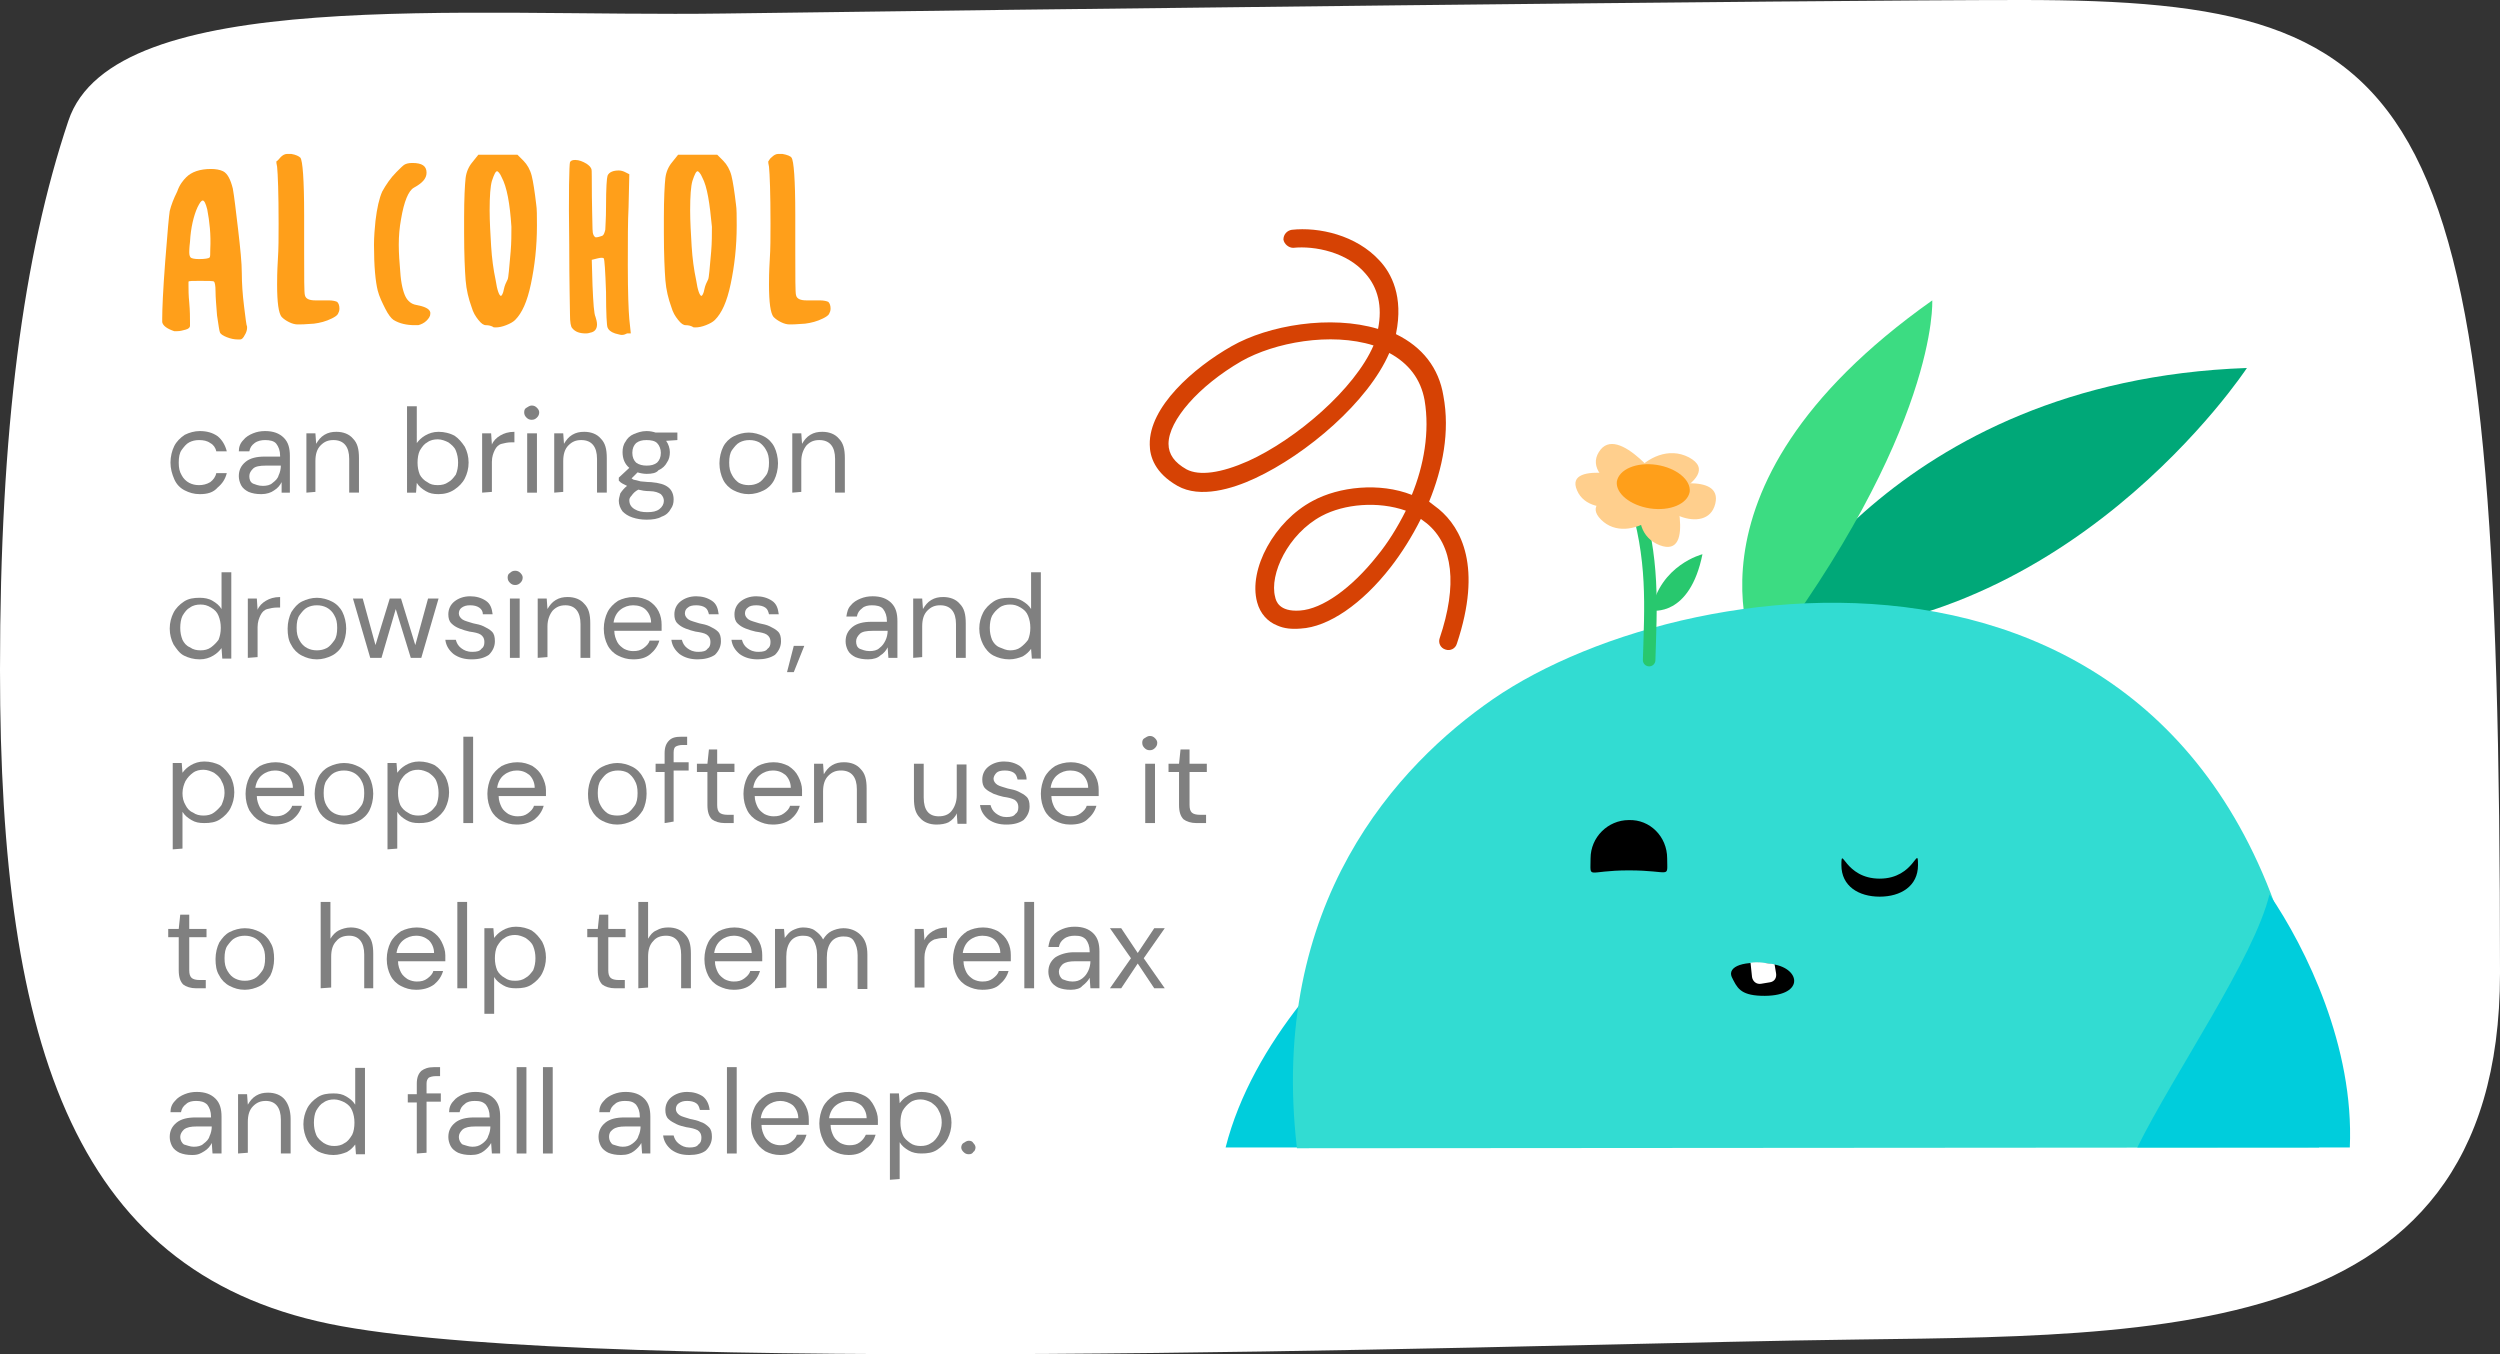 <?xml version="1.0" encoding="utf-8"?>
<!-- Generator: Adobe Illustrator 25.1.0, SVG Export Plug-In . SVG Version: 6.00 Build 0)  -->
<svg version="1.1" id="Layer_1" xmlns="http://www.w3.org/2000/svg" xmlns:xlink="http://www.w3.org/1999/xlink" x="0px" y="0px"
	 viewBox="0 0 332.9 180.3" style="enable-background:new 0 0 332.9 180.3;" xml:space="preserve">
<rect x="0" y="0" width="332.9" height="180.3" fill="#333333" stroke="none"/>
<style type="text/css">
	.st0{fill:#FFFFFF;}
	.st1{fill:#808080;}
	.st2{fill:#FF9F1A;}
	.st3{fill:#D64204;}
	.st4{fill:#00CDDC;}
	.st5{fill:#00A878;}
	.st6{fill:#3CDC82;}
	.st7{fill:#32DCD2;}
	.st8{fill:#28C86E;}
	.st9{fill:none;stroke:#28C86E;stroke-width:1.67;stroke-linecap:round;stroke-miterlimit:10;}
	.st10{fill:#FFCF8D;}
</style>
<g>
	<g>
		<path class="st0" d="M332.9,129.6C332.9,11.9,324,0,269.2,0C242.4,0,131.6,1.3,96.5,1.8C62,2.3,15.1-2,9.1,16.1
			C3.1,34,0,57.1,0,89.2c0,50.5,10.1,81,45.5,87.4c36,6.5,150.1,2.7,193.6,1.9C283.9,177.6,332.9,181.1,332.9,129.6z"/>
		<path class="st1" d="M26.6,65.8c-0.8,0-1.4-0.2-2-0.5s-1.1-0.8-1.4-1.5s-0.5-1.4-0.5-2.2s0.2-1.6,0.5-2.2s0.8-1.1,1.4-1.5
			c0.6-0.3,1.3-0.5,2-0.5c0.9,0,1.7,0.2,2.4,0.7c0.6,0.5,1,1.2,1.2,2h-1.4c-0.1-0.5-0.4-0.9-0.8-1.1c-0.4-0.3-0.9-0.4-1.5-0.4
			c-0.5,0-0.9,0.1-1.3,0.3s-0.7,0.6-1,1s-0.4,1-0.4,1.7s0.1,1.2,0.4,1.7c0.2,0.4,0.6,0.8,1,1s0.8,0.3,1.3,0.3s1-0.1,1.5-0.4
			c0.4-0.3,0.7-0.7,0.8-1.2h1.4c-0.2,0.8-0.6,1.4-1.2,1.9C28.4,65.6,27.6,65.8,26.6,65.8z"/>
		<path class="st1" d="M34.8,65.8c-0.7,0-1.2-0.1-1.7-0.3c-0.4-0.2-0.8-0.5-1-0.9s-0.3-0.8-0.3-1.2c0-0.8,0.3-1.4,0.9-1.9
			s1.5-0.7,2.5-0.7h2.1v-0.1c0-0.7-0.2-1.2-0.5-1.6s-0.9-0.5-1.5-0.5c-0.5,0-1,0.1-1.4,0.4c-0.4,0.3-0.6,0.6-0.7,1.1h-1.4
			c0-0.6,0.2-1.1,0.6-1.5c0.3-0.4,0.8-0.7,1.3-0.9s1-0.3,1.6-0.3c1.1,0,1.9,0.3,2.5,0.9c0.6,0.6,0.8,1.4,0.8,2.4v4.9h-1.1v-1.4
			c-0.2,0.4-0.5,0.8-1,1.1C36.1,65.6,35.5,65.8,34.8,65.8z M35,64.7c0.5,0,1-0.1,1.3-0.4c0.4-0.3,0.7-0.6,0.8-1
			c0.2-0.4,0.3-0.9,0.3-1.3l0,0h-2c-0.8,0-1.4,0.1-1.7,0.4c-0.3,0.3-0.5,0.6-0.5,1s0.1,0.8,0.5,1C34,64.5,34.4,64.7,35,64.7z"/>
		<path class="st1" d="M40.8,65.6v-7.9H42l0.1,1.4c0.3-0.5,0.6-0.9,1.1-1.2s1-0.4,1.6-0.4c0.9,0,1.7,0.3,2.2,0.9
			c0.6,0.6,0.8,1.4,0.8,2.6v4.6h-1.3v-4.5c0-1.6-0.7-2.5-2.1-2.5c-0.7,0-1.2,0.2-1.7,0.7S42,60.5,42,61.4v4.1L40.8,65.6L40.8,65.6z"
			/>
		<path class="st1" d="M58.4,65.8c-0.7,0-1.2-0.1-1.7-0.4s-0.9-0.6-1.2-1.1l-0.1,1.3h-1.2V54.1h1.3V59c0.3-0.4,0.6-0.7,1.1-1
			s1.1-0.5,1.8-0.5c0.8,0,1.5,0.2,2.1,0.5c0.6,0.4,1,0.9,1.4,1.5c0.3,0.6,0.5,1.3,0.5,2.1s-0.2,1.5-0.5,2.1s-0.8,1.1-1.4,1.5
			S59.2,65.8,58.4,65.8z M58.3,64.6c0.5,0,1-0.1,1.4-0.4c0.4-0.2,0.7-0.6,1-1c0.2-0.5,0.3-1,0.3-1.6s-0.1-1.1-0.3-1.6
			s-0.6-0.8-1-1.1c-0.4-0.2-0.9-0.4-1.4-0.4s-1,0.1-1.4,0.4c-0.4,0.2-0.7,0.6-1,1.1c-0.2,0.4-0.3,1-0.3,1.6s0.1,1.1,0.3,1.6
			c0.2,0.4,0.6,0.8,1,1C57.3,64.5,57.7,64.6,58.3,64.6z"/>
		<path class="st1" d="M64.2,65.6v-7.9h1.2l0.1,1.5c0.2-0.5,0.6-0.9,1.1-1.2s1.1-0.5,1.9-0.5v1.4h-0.4c-0.5,0-0.9,0.1-1.3,0.2
			s-0.7,0.4-0.9,0.8c-0.2,0.4-0.4,0.9-0.4,1.6v4L64.2,65.6L64.2,65.6z"/>
		<path class="st1" d="M70.8,55.9c-0.3,0-0.5-0.1-0.7-0.3s-0.3-0.4-0.3-0.7s0.1-0.5,0.3-0.6s0.4-0.3,0.7-0.3c0.3,0,0.5,0.1,0.7,0.3
			s0.3,0.4,0.3,0.6c0,0.3-0.1,0.5-0.3,0.7S71.1,55.9,70.8,55.9z M70.2,65.6v-7.9h1.3v7.9H70.2z"/>
		<path class="st1" d="M73.8,65.6v-7.9H75l0.1,1.4c0.3-0.5,0.6-0.9,1.1-1.2s1-0.4,1.6-0.4c0.9,0,1.7,0.3,2.2,0.9
			c0.6,0.6,0.8,1.4,0.8,2.6v4.6h-1.3v-4.5c0-1.6-0.7-2.5-2.1-2.5c-0.7,0-1.2,0.2-1.7,0.7S75,60.5,75,61.4v4.1L73.8,65.6L73.8,65.6z"
			/>
		<path class="st1" d="M86.1,63.1c-0.4,0-0.9-0.1-1.2-0.2l-0.8,0.8c0.1,0.1,0.3,0.2,0.4,0.2s0.4,0.1,0.8,0.2c0.3,0,0.8,0.1,1.4,0.1
			c1.1,0.1,1.8,0.3,2.3,0.7c0.5,0.4,0.7,1,0.7,1.6c0,0.5-0.1,0.9-0.4,1.3c-0.2,0.4-0.6,0.8-1.2,1c-0.5,0.3-1.2,0.4-2,0.4
			c-0.7,0-1.3-0.1-1.9-0.3c-0.6-0.2-1-0.5-1.3-0.8c-0.3-0.4-0.5-0.9-0.5-1.4c0-0.3,0.1-0.6,0.2-1c0.2-0.3,0.5-0.7,0.9-1
			c-0.2-0.1-0.4-0.2-0.6-0.3c-0.2-0.1-0.3-0.2-0.5-0.4v-0.4l1.4-1.3c-0.6-0.5-0.9-1.2-0.9-2.1c0-0.5,0.1-1,0.4-1.4
			c0.2-0.4,0.6-0.8,1.1-1s1-0.4,1.7-0.4c0.5,0,0.9,0.1,1.2,0.2h2.9v1l-1.5,0.1c0.3,0.4,0.5,1,0.5,1.5s-0.1,1-0.4,1.4
			c-0.2,0.4-0.6,0.8-1.1,1C87.4,63,86.8,63.1,86.1,63.1z M83.8,66.6c0,0.5,0.2,0.9,0.7,1.2c0.5,0.3,1,0.4,1.7,0.4s1.2-0.1,1.6-0.4
			s0.6-0.7,0.6-1.1c0-0.3-0.1-0.6-0.4-0.9c-0.3-0.2-0.8-0.4-1.5-0.4c-0.6,0-1.1-0.1-1.5-0.2c-0.4,0.2-0.7,0.5-0.9,0.8
			C83.9,66.2,83.8,66.4,83.8,66.6z M86.1,62c0.6,0,1-0.1,1.4-0.4c0.3-0.3,0.5-0.7,0.5-1.3c0-0.5-0.2-1-0.5-1.3s-0.8-0.4-1.4-0.4
			s-1,0.1-1.4,0.4c-0.3,0.3-0.5,0.7-0.5,1.3s0.2,1,0.5,1.3C85.1,61.9,85.6,62,86.1,62z"/>
		<path class="st1" d="M99.7,65.8c-0.8,0-1.4-0.2-2-0.5s-1.1-0.8-1.4-1.4s-0.5-1.4-0.5-2.2s0.2-1.6,0.5-2.2c0.3-0.6,0.8-1.1,1.4-1.4
			s1.3-0.5,2-0.5s1.4,0.2,2,0.5s1.1,0.8,1.4,1.4c0.3,0.6,0.5,1.4,0.5,2.2s-0.2,1.6-0.5,2.2c-0.3,0.6-0.8,1.1-1.4,1.4
			C101.1,65.6,100.4,65.8,99.7,65.8z M99.7,64.6c0.5,0,0.9-0.1,1.3-0.3c0.4-0.2,0.7-0.6,1-1s0.4-1,0.4-1.7s-0.1-1.2-0.4-1.7
			c-0.2-0.4-0.6-0.8-0.9-1c-0.4-0.2-0.8-0.3-1.3-0.3s-0.9,0.1-1.3,0.3s-0.7,0.6-1,1s-0.4,1-0.4,1.7s0.1,1.2,0.4,1.7
			c0.2,0.4,0.6,0.8,0.9,1C98.8,64.5,99.2,64.6,99.7,64.6z"/>
		<path class="st1" d="M105.5,65.6v-7.9h1.2l0.1,1.4c0.3-0.5,0.6-0.9,1.1-1.2s1-0.4,1.6-0.4c0.9,0,1.7,0.3,2.2,0.9
			c0.6,0.6,0.8,1.4,0.8,2.6v4.6h-1.3v-4.5c0-1.6-0.7-2.5-2.1-2.5c-0.7,0-1.2,0.2-1.7,0.7c-0.4,0.5-0.7,1.2-0.7,2.1v4.1L105.5,65.6
			L105.5,65.6z"/>
		<path class="st1" d="M26.6,87.8c-0.8,0-1.5-0.2-2.1-0.5s-1-0.9-1.4-1.5c-0.3-0.6-0.5-1.3-0.5-2.1s0.2-1.5,0.5-2.1s0.8-1.1,1.4-1.5
			s1.3-0.5,2.1-0.5c0.6,0,1.2,0.1,1.7,0.4s0.9,0.6,1.2,1.1v-4.9h1.3v11.5h-1.2l-0.1-1.4c-0.3,0.4-0.6,0.7-1.1,1
			C27.9,87.6,27.3,87.8,26.6,87.8z M26.7,86.6c0.5,0,1-0.1,1.4-0.4s0.7-0.6,1-1c0.2-0.5,0.3-1,0.3-1.6s-0.1-1.1-0.3-1.6
			c-0.2-0.5-0.5-0.8-1-1.1s-0.9-0.4-1.4-0.4s-1,0.1-1.4,0.4c-0.4,0.2-0.7,0.6-1,1.1c-0.2,0.4-0.3,1-0.3,1.6s0.1,1.1,0.3,1.6
			c0.2,0.4,0.5,0.8,1,1C25.7,86.5,26.2,86.6,26.7,86.6z"/>
		<path class="st1" d="M33,87.6v-7.9h1.2l0.1,1.5c0.2-0.5,0.6-0.9,1.1-1.2s1.1-0.5,1.9-0.5v1.4h-0.4c-0.5,0-0.9,0.1-1.3,0.2
			s-0.7,0.4-0.9,0.8s-0.4,0.9-0.4,1.6v4L33,87.6L33,87.6z"/>
		<path class="st1" d="M42.2,87.8c-0.8,0-1.4-0.2-2-0.5s-1.1-0.8-1.4-1.4c-0.4-0.6-0.5-1.4-0.5-2.2c0-0.8,0.2-1.6,0.5-2.2
			c0.4-0.6,0.8-1.1,1.4-1.4s1.3-0.5,2-0.5s1.4,0.2,2,0.5s1.1,0.8,1.4,1.4c0.3,0.6,0.5,1.4,0.5,2.2c0,0.8-0.2,1.6-0.5,2.2
			s-0.8,1.1-1.4,1.4C43.6,87.6,42.9,87.8,42.2,87.8z M42.2,86.6c0.5,0,0.9-0.1,1.3-0.3c0.4-0.2,0.7-0.6,1-1s0.4-1,0.4-1.7
			s-0.1-1.2-0.4-1.7c-0.2-0.4-0.6-0.8-1-1s-0.8-0.3-1.3-0.3s-0.9,0.1-1.3,0.3c-0.4,0.2-0.7,0.6-1,1s-0.4,1-0.4,1.7s0.1,1.2,0.4,1.7
			c0.2,0.4,0.6,0.8,1,1C41.3,86.5,41.7,86.6,42.2,86.6z"/>
		<path class="st1" d="M49.3,87.6L47,79.7h1.3l1.7,6.2l1.9-6.2h1.5l1.9,6.2l1.7-6.2h1.4l-2.3,7.9h-1.4l-2-6.5l-1.9,6.5H49.3z"/>
		<path class="st1" d="M62.8,87.8c-0.9,0-1.7-0.2-2.4-0.7c-0.6-0.5-1-1.1-1.1-1.9h1.4c0.1,0.4,0.3,0.8,0.7,1.1
			c0.4,0.3,0.8,0.5,1.5,0.5c0.6,0,1-0.1,1.2-0.4c0.3-0.2,0.4-0.5,0.4-0.9c0-0.5-0.2-0.8-0.5-1s-0.8-0.3-1.5-0.4
			c-0.4-0.1-0.8-0.2-1.3-0.4s-0.8-0.4-1.1-0.7c-0.3-0.3-0.4-0.7-0.4-1.2c0-0.7,0.3-1.3,0.8-1.7s1.2-0.7,2.1-0.7
			c0.8,0,1.5,0.2,2.1,0.6s0.8,1,0.9,1.8h-1.3c0-0.4-0.2-0.7-0.5-0.9c-0.3-0.2-0.7-0.3-1.2-0.3s-0.8,0.1-1.1,0.3s-0.4,0.5-0.4,0.8
			s0.2,0.6,0.5,0.8c0.3,0.2,0.8,0.3,1.4,0.5c0.5,0.1,1,0.2,1.4,0.4c0.4,0.2,0.8,0.4,1.1,0.7c0.3,0.3,0.4,0.7,0.4,1.3
			c0,0.7-0.3,1.3-0.8,1.8C64.5,87.6,63.8,87.8,62.8,87.8z"/>
		<path class="st1" d="M68.6,77.9c-0.3,0-0.5-0.1-0.7-0.3c-0.2-0.2-0.3-0.4-0.3-0.7s0.1-0.5,0.3-0.6c0.2-0.2,0.4-0.3,0.7-0.3
			c0.3,0,0.5,0.1,0.7,0.3c0.2,0.2,0.3,0.4,0.3,0.6c0,0.3-0.1,0.5-0.3,0.7C69.1,77.8,68.9,77.9,68.6,77.9z M67.9,87.6v-7.9h1.3v7.9
			H67.9z"/>
		<path class="st1" d="M71.6,87.6v-7.9h1.2l0.1,1.4c0.3-0.5,0.6-0.9,1.1-1.2c0.5-0.3,1-0.4,1.6-0.4c0.9,0,1.7,0.3,2.2,0.9
			c0.6,0.6,0.8,1.4,0.8,2.6v4.6h-1.3v-4.5c0-1.6-0.7-2.5-2-2.5c-0.7,0-1.2,0.2-1.7,0.7c-0.4,0.5-0.7,1.2-0.7,2.1v4.1L71.6,87.6
			L71.6,87.6z"/>
		<path class="st1" d="M84.3,87.8c-0.8,0-1.4-0.2-2-0.5s-1.1-0.8-1.4-1.4s-0.5-1.3-0.5-2.2c0-0.8,0.2-1.6,0.5-2.2s0.8-1.1,1.4-1.5
			c0.6-0.3,1.3-0.5,2.1-0.5c0.8,0,1.4,0.2,2,0.5c0.6,0.4,1,0.8,1.3,1.4s0.4,1.2,0.4,1.8c0,0.1,0,0.2,0,0.4c0,0.1,0,0.2,0,0.4h-6.3
			c0,0.6,0.2,1.1,0.4,1.5c0.2,0.4,0.6,0.7,0.9,0.9c0.4,0.2,0.8,0.3,1.2,0.3c0.6,0,1-0.1,1.4-0.4s0.7-0.6,0.8-1h1.3
			c-0.2,0.7-0.6,1.3-1.2,1.8C86,87.6,85.3,87.8,84.3,87.8z M84.3,80.6c-0.6,0-1.2,0.2-1.7,0.6s-0.8,1-0.9,1.7h5
			c0-0.7-0.3-1.3-0.7-1.7C85.6,80.8,85,80.6,84.3,80.6z"/>
		<path class="st1" d="M92.9,87.8c-0.9,0-1.7-0.2-2.4-0.7c-0.6-0.5-1-1.1-1.1-1.9h1.4c0.1,0.4,0.3,0.8,0.7,1.1
			c0.4,0.3,0.8,0.5,1.5,0.5c0.6,0,1-0.1,1.2-0.4c0.3-0.2,0.4-0.5,0.4-0.9c0-0.5-0.2-0.8-0.5-1s-0.8-0.3-1.5-0.4
			c-0.4-0.1-0.8-0.2-1.3-0.4s-0.8-0.4-1.1-0.7s-0.4-0.7-0.4-1.2c0-0.7,0.3-1.3,0.8-1.7c0.5-0.4,1.2-0.7,2.1-0.7
			c0.8,0,1.5,0.2,2.1,0.6s0.8,1,0.9,1.8h-1.3c-0.1-0.4-0.2-0.7-0.5-0.9c-0.3-0.2-0.7-0.3-1.2-0.3s-0.9,0.1-1.1,0.3
			c-0.3,0.2-0.4,0.5-0.4,0.8s0.2,0.6,0.5,0.8c0.3,0.2,0.8,0.3,1.4,0.5c0.5,0.1,1,0.2,1.4,0.4c0.4,0.2,0.8,0.4,1.1,0.7
			c0.3,0.3,0.4,0.7,0.4,1.3c0,0.7-0.3,1.3-0.8,1.8C94.6,87.6,93.8,87.8,92.9,87.8z"/>
		<path class="st1" d="M100.9,87.8c-0.9,0-1.7-0.2-2.4-0.7c-0.6-0.5-1-1.1-1.1-1.9h1.4c0.1,0.4,0.3,0.8,0.7,1.1
			c0.4,0.3,0.8,0.5,1.5,0.5c0.6,0,1-0.1,1.2-0.4c0.3-0.2,0.4-0.5,0.4-0.9c0-0.5-0.2-0.8-0.5-1s-0.8-0.3-1.5-0.4
			c-0.4-0.1-0.8-0.2-1.3-0.4s-0.8-0.4-1.1-0.7s-0.4-0.7-0.4-1.2c0-0.7,0.3-1.3,0.8-1.7c0.5-0.4,1.2-0.7,2.1-0.7
			c0.8,0,1.5,0.2,2.1,0.6s0.8,1,0.9,1.8h-1.3c-0.1-0.4-0.2-0.7-0.5-0.9c-0.3-0.2-0.7-0.3-1.2-0.3s-0.9,0.1-1.1,0.3
			c-0.3,0.2-0.4,0.5-0.4,0.8s0.2,0.6,0.5,0.8c0.3,0.2,0.8,0.3,1.4,0.5c0.5,0.1,1,0.2,1.4,0.4c0.4,0.2,0.8,0.4,1.1,0.7
			c0.3,0.3,0.4,0.7,0.4,1.3c0,0.7-0.3,1.3-0.8,1.8C102.6,87.6,101.8,87.8,100.9,87.8z"/>
		<path class="st1" d="M104.8,89.5l0.9-3.5h1.4l-1.4,3.5H104.8z"/>
		<path class="st1" d="M115.6,87.8c-0.7,0-1.2-0.1-1.7-0.3c-0.4-0.2-0.8-0.5-1-0.9s-0.3-0.8-0.3-1.2c0-0.8,0.3-1.4,0.9-1.9
			s1.5-0.7,2.5-0.7h2.1v-0.1c0-0.7-0.2-1.2-0.5-1.6s-0.9-0.5-1.5-0.5c-0.5,0-1,0.1-1.3,0.4c-0.4,0.3-0.6,0.6-0.7,1.1h-1.4
			c0.1-0.6,0.2-1.1,0.6-1.5c0.3-0.4,0.8-0.7,1.3-0.9c0.5-0.2,1-0.3,1.6-0.3c1.1,0,1.9,0.3,2.5,0.9s0.8,1.4,0.8,2.4v4.9h-1.2
			l-0.1-1.4c-0.2,0.4-0.5,0.8-1,1.1C116.9,87.6,116.3,87.8,115.6,87.8z M115.8,86.7c0.5,0,1-0.1,1.3-0.4c0.4-0.3,0.6-0.6,0.8-1
			c0.2-0.4,0.3-0.9,0.3-1.3l0,0h-2c-0.8,0-1.4,0.1-1.7,0.4c-0.3,0.3-0.5,0.6-0.5,1s0.1,0.8,0.5,1C114.8,86.5,115.2,86.7,115.8,86.7z
			"/>
		<path class="st1" d="M121.6,87.6v-7.9h1.2l0.1,1.4c0.3-0.5,0.6-0.9,1.1-1.2c0.5-0.3,1-0.4,1.6-0.4c0.9,0,1.7,0.3,2.2,0.9
			c0.6,0.6,0.8,1.4,0.8,2.6v4.6h-1.3v-4.5c0-1.6-0.7-2.5-2.1-2.5c-0.7,0-1.2,0.2-1.7,0.7s-0.7,1.2-0.7,2.1v4.1L121.6,87.6
			L121.6,87.6z"/>
		<path class="st1" d="M134.4,87.8c-0.8,0-1.5-0.2-2.1-0.5s-1.1-0.9-1.4-1.5c-0.3-0.6-0.5-1.3-0.5-2.1s0.2-1.5,0.5-2.1
			s0.8-1.1,1.4-1.5c0.6-0.4,1.3-0.5,2.1-0.5c0.7,0,1.2,0.1,1.7,0.4s0.9,0.6,1.2,1.1v-4.9h1.3v11.5h-1.2l-0.1-1.3
			c-0.3,0.4-0.6,0.7-1.1,1C135.7,87.6,135.1,87.8,134.4,87.8z M134.5,86.6c0.5,0,1-0.1,1.4-0.4s0.7-0.6,1-1c0.2-0.5,0.3-1,0.3-1.6
			s-0.1-1.1-0.3-1.6s-0.5-0.8-1-1.1s-0.9-0.4-1.4-0.4s-1,0.1-1.4,0.4s-0.7,0.6-1,1.1c-0.2,0.4-0.3,1-0.3,1.6s0.1,1.1,0.3,1.6
			c0.2,0.4,0.5,0.8,1,1S134,86.6,134.5,86.6z"/>
		<path class="st1" d="M23,113.1v-11.5h1.2l0.1,1.3c0.3-0.4,0.6-0.7,1.1-1s1.1-0.5,1.8-0.5c0.8,0,1.5,0.2,2.1,0.5
			c0.6,0.4,1,0.9,1.4,1.5c0.3,0.6,0.5,1.3,0.5,2.1c0,0.8-0.2,1.5-0.5,2.1s-0.8,1.1-1.4,1.5s-1.3,0.5-2.1,0.5c-0.7,0-1.2-0.1-1.7-0.4
			s-0.9-0.6-1.2-1.1v4.9L23,113.1L23,113.1z M27.1,108.6c0.5,0,1-0.1,1.4-0.4s0.7-0.6,1-1c0.2-0.5,0.4-1,0.4-1.6s-0.1-1.1-0.4-1.6
			c-0.2-0.5-0.6-0.8-1-1.1c-0.4-0.2-0.9-0.4-1.4-0.4s-1,0.1-1.4,0.4s-0.7,0.6-1,1.1c-0.2,0.4-0.4,1-0.4,1.6s0.1,1.1,0.4,1.6
			c0.2,0.4,0.5,0.8,1,1C26.1,108.5,26.6,108.6,27.1,108.6z"/>
		<path class="st1" d="M36.6,109.8c-0.8,0-1.4-0.2-2-0.5s-1-0.8-1.4-1.4c-0.3-0.6-0.5-1.3-0.5-2.2c0-0.8,0.2-1.6,0.5-2.2
			s0.8-1.1,1.4-1.5c0.6-0.3,1.3-0.5,2.1-0.5s1.4,0.2,2,0.5c0.6,0.4,1,0.8,1.3,1.4s0.5,1.2,0.5,1.8c0,0.1,0,0.2,0,0.4
			c0,0.1,0,0.2,0,0.4h-6.3c0,0.6,0.2,1.1,0.4,1.5s0.6,0.7,0.9,0.9c0.4,0.2,0.8,0.3,1.2,0.3c0.5,0,1-0.1,1.4-0.4s0.7-0.6,0.8-1h1.3
			c-0.2,0.7-0.6,1.3-1.2,1.8C38.3,109.6,37.5,109.8,36.6,109.8z M36.6,102.6c-0.6,0-1.2,0.2-1.7,0.6s-0.8,1-0.9,1.7h5
			c0-0.7-0.3-1.3-0.7-1.7C37.8,102.8,37.3,102.6,36.6,102.6z"/>
		<path class="st1" d="M45.8,109.8c-0.8,0-1.4-0.2-2-0.5s-1.1-0.8-1.4-1.4c-0.3-0.6-0.5-1.4-0.5-2.2c0-0.8,0.2-1.6,0.5-2.2
			s0.8-1.1,1.4-1.4s1.3-0.5,2-0.5c0.8,0,1.4,0.2,2,0.5s1.1,0.8,1.4,1.4c0.3,0.6,0.5,1.4,0.5,2.2c0,0.8-0.2,1.6-0.5,2.2
			s-0.8,1.1-1.4,1.4C47.2,109.6,46.5,109.8,45.8,109.8z M45.8,108.6c0.5,0,0.9-0.1,1.3-0.3c0.4-0.2,0.7-0.6,1-1s0.4-1,0.4-1.7
			s-0.1-1.2-0.4-1.7c-0.2-0.4-0.6-0.8-1-1s-0.8-0.3-1.3-0.3s-0.9,0.1-1.3,0.3c-0.4,0.2-0.7,0.6-1,1s-0.4,1-0.4,1.7s0.1,1.2,0.4,1.7
			s0.6,0.8,1,1C44.9,108.5,45.3,108.6,45.8,108.6z"/>
		<path class="st1" d="M51.6,113.1v-11.5h1.2l0.1,1.3c0.3-0.4,0.6-0.7,1.1-1s1.1-0.5,1.8-0.5c0.8,0,1.5,0.2,2.1,0.5
			c0.6,0.4,1,0.9,1.4,1.5c0.3,0.6,0.5,1.3,0.5,2.1c0,0.8-0.2,1.5-0.5,2.1s-0.8,1.1-1.4,1.5s-1.3,0.5-2.1,0.5c-0.7,0-1.2-0.1-1.7-0.4
			s-0.9-0.6-1.2-1.1v4.9L51.6,113.1L51.6,113.1z M55.7,108.6c0.5,0,1-0.1,1.4-0.4c0.4-0.2,0.7-0.6,1-1c0.2-0.5,0.3-1,0.3-1.6
			s-0.1-1.1-0.3-1.6s-0.6-0.8-1-1.1c-0.4-0.2-0.9-0.4-1.4-0.4s-1,0.1-1.4,0.4c-0.4,0.2-0.7,0.6-1,1.1c-0.2,0.4-0.3,1-0.3,1.6
			s0.1,1.1,0.3,1.6c0.2,0.4,0.6,0.8,1,1C54.7,108.5,55.2,108.6,55.7,108.6z"/>
		<path class="st1" d="M61.7,109.6V98.1H63v11.5H61.7z"/>
		<path class="st1" d="M68.8,109.8c-0.8,0-1.4-0.2-2-0.5s-1.1-0.8-1.4-1.4s-0.5-1.3-0.5-2.2c0-0.8,0.2-1.6,0.5-2.2s0.8-1.1,1.4-1.5
			c0.6-0.3,1.3-0.5,2.1-0.5c0.8,0,1.4,0.2,2,0.5c0.6,0.4,1,0.8,1.3,1.4s0.5,1.2,0.5,1.8c0,0.1,0,0.2,0,0.4c0,0.1,0,0.2,0,0.4h-6.3
			c0,0.6,0.2,1.1,0.4,1.5c0.2,0.4,0.6,0.7,0.9,0.9c0.4,0.2,0.8,0.3,1.2,0.3c0.6,0,1-0.1,1.4-0.4s0.7-0.6,0.8-1h1.3
			c-0.2,0.7-0.6,1.3-1.2,1.8C70.5,109.6,69.7,109.8,68.8,109.8z M68.8,102.6c-0.6,0-1.2,0.2-1.7,0.6s-0.8,1-0.9,1.7h5
			c0-0.7-0.3-1.3-0.7-1.7C70,102.8,69.5,102.6,68.8,102.6z"/>
		<path class="st1" d="M82.2,109.8c-0.8,0-1.4-0.2-2-0.5s-1.1-0.8-1.4-1.4c-0.4-0.6-0.5-1.4-0.5-2.2c0-0.8,0.2-1.6,0.5-2.2
			s0.8-1.1,1.4-1.4s1.3-0.5,2-0.5s1.4,0.2,2,0.5s1.1,0.8,1.4,1.4c0.4,0.6,0.5,1.4,0.5,2.2c0,0.8-0.2,1.6-0.5,2.2
			c-0.4,0.6-0.8,1.1-1.4,1.4C83.6,109.6,82.9,109.8,82.2,109.8z M82.2,108.6c0.5,0,0.9-0.1,1.3-0.3c0.4-0.2,0.7-0.6,1-1
			s0.4-1,0.4-1.7s-0.1-1.2-0.4-1.7c-0.2-0.4-0.6-0.8-0.9-1c-0.4-0.2-0.8-0.3-1.3-0.3s-0.9,0.1-1.3,0.3c-0.4,0.2-0.7,0.6-1,1
			s-0.4,1-0.4,1.7s0.1,1.2,0.4,1.7c0.2,0.4,0.6,0.8,0.9,1S81.7,108.6,82.2,108.6z"/>
		<path class="st1" d="M88.5,109.6v-6.8h-1.2v-1.1h1.2v-1.4c0-0.8,0.2-1.3,0.6-1.7c0.4-0.4,0.9-0.5,1.7-0.5h0.7v1.1h-0.6
			c-0.4,0-0.7,0.1-0.9,0.2s-0.3,0.4-0.3,0.8v1.3h2v1.1h-2v6.8L88.5,109.6L88.5,109.6z"/>
		<path class="st1" d="M96.5,109.6c-0.7,0-1.3-0.2-1.7-0.5c-0.4-0.4-0.6-1-0.6-1.9v-4.4h-1.4v-1.1h1.4l0.2-1.9h1.1v1.9h2.3v1.1h-2.3
			v4.4c0,0.5,0.1,0.8,0.3,1c0.2,0.2,0.6,0.3,1.1,0.3h0.8v1.1H96.5z"/>
		<path class="st1" d="M102.9,109.8c-0.8,0-1.4-0.2-2-0.5s-1.1-0.8-1.4-1.4s-0.5-1.3-0.5-2.2c0-0.8,0.2-1.6,0.5-2.2s0.8-1.1,1.4-1.5
			c0.6-0.3,1.3-0.5,2.1-0.5c0.8,0,1.4,0.2,2,0.5c0.6,0.4,1,0.8,1.3,1.4s0.5,1.2,0.5,1.8c0,0.1,0,0.2,0,0.4c0,0.1,0,0.2,0,0.4h-6.3
			c0,0.6,0.2,1.1,0.4,1.5c0.2,0.4,0.6,0.7,0.9,0.9c0.4,0.2,0.8,0.3,1.2,0.3c0.6,0,1-0.1,1.4-0.4s0.7-0.6,0.8-1h1.3
			c-0.2,0.7-0.6,1.3-1.2,1.8C104.6,109.6,103.8,109.8,102.9,109.8z M102.9,102.6c-0.6,0-1.2,0.2-1.7,0.6s-0.8,1-0.9,1.7h5
			c0-0.7-0.3-1.3-0.7-1.7C104.1,102.8,103.6,102.6,102.9,102.6z"/>
		<path class="st1" d="M108.4,109.6v-7.9h1.2l0.1,1.4c0.3-0.5,0.6-0.9,1.1-1.2c0.5-0.3,1-0.4,1.6-0.4c0.9,0,1.7,0.3,2.2,0.9
			c0.6,0.6,0.8,1.4,0.8,2.6v4.6h-1.3v-4.5c0-1.6-0.7-2.5-2.1-2.5c-0.7,0-1.2,0.2-1.7,0.7s-0.7,1.2-0.7,2.1v4.1L108.4,109.6
			L108.4,109.6z"/>
		<path class="st1" d="M124.7,109.8c-0.9,0-1.7-0.3-2.2-0.9c-0.6-0.6-0.8-1.4-0.8-2.6v-4.6h1.3v4.5c0,1.7,0.7,2.5,2,2.5
			c0.7,0,1.3-0.2,1.7-0.7c0.4-0.5,0.7-1.2,0.7-2.1v-4.1h1.3v7.9h-1.2l-0.1-1.4c-0.2,0.5-0.6,0.9-1.1,1.2
			C125.9,109.7,125.3,109.8,124.7,109.8z"/>
		<path class="st1" d="M134,109.8c-0.9,0-1.7-0.2-2.4-0.7c-0.6-0.5-1-1.1-1.1-1.9h1.4c0.1,0.4,0.3,0.8,0.7,1.1
			c0.4,0.3,0.8,0.5,1.4,0.5c0.6,0,1-0.1,1.2-0.4c0.3-0.2,0.4-0.5,0.4-0.9c0-0.5-0.2-0.8-0.5-1c-0.4-0.2-0.8-0.3-1.5-0.4
			c-0.4-0.1-0.8-0.2-1.3-0.4c-0.4-0.2-0.8-0.4-1.1-0.7c-0.3-0.3-0.4-0.7-0.4-1.2c0-0.7,0.3-1.3,0.8-1.7s1.2-0.7,2.1-0.7
			c0.8,0,1.5,0.2,2.1,0.6c0.5,0.4,0.9,1,0.9,1.8h-1.2c-0.1-0.4-0.2-0.7-0.5-0.9c-0.3-0.2-0.7-0.3-1.2-0.3s-0.9,0.1-1.1,0.3
			s-0.4,0.5-0.4,0.8s0.2,0.6,0.5,0.8c0.3,0.2,0.8,0.3,1.4,0.5c0.5,0.1,1,0.2,1.4,0.4c0.4,0.2,0.8,0.4,1.1,0.7
			c0.3,0.3,0.4,0.7,0.4,1.3c0,0.7-0.3,1.3-0.8,1.8C135.7,109.6,135,109.8,134,109.8z"/>
		<path class="st1" d="M142.5,109.8c-0.8,0-1.4-0.2-2-0.5s-1.1-0.8-1.4-1.4c-0.3-0.6-0.5-1.3-0.5-2.2c0-0.8,0.2-1.6,0.5-2.2
			s0.8-1.1,1.4-1.5c0.6-0.3,1.3-0.5,2.1-0.5s1.4,0.2,2,0.5c0.6,0.4,1,0.8,1.3,1.4s0.4,1.2,0.4,1.8c0,0.1,0,0.2,0,0.4
			c0,0.1,0,0.2,0,0.4H140c0,0.6,0.2,1.1,0.4,1.5s0.6,0.7,0.9,0.9c0.4,0.2,0.8,0.3,1.2,0.3c0.6,0,1-0.1,1.4-0.4s0.7-0.6,0.8-1h1.3
			c-0.2,0.7-0.6,1.3-1.2,1.8C144.3,109.6,143.5,109.8,142.5,109.8z M142.5,102.6c-0.6,0-1.2,0.2-1.7,0.6s-0.8,1-0.9,1.7h5
			c0-0.7-0.3-1.3-0.7-1.7C143.8,102.8,143.2,102.6,142.5,102.6z"/>
		<path class="st1" d="M153.1,99.9c-0.3,0-0.5-0.1-0.7-0.3s-0.3-0.4-0.3-0.7s0.1-0.5,0.3-0.6s0.4-0.3,0.7-0.3s0.5,0.1,0.7,0.3
			c0.2,0.2,0.3,0.4,0.3,0.6c0,0.3-0.1,0.5-0.3,0.7C153.6,99.8,153.4,99.9,153.1,99.9z M152.5,109.6v-7.9h1.3v7.9H152.5z"/>
		<path class="st1" d="M159.3,109.6c-0.7,0-1.3-0.2-1.7-0.5c-0.4-0.4-0.6-1-0.6-1.9v-4.4h-1.4v-1.1h1.4l0.2-1.9h1.2v1.9h2.3v1.1
			h-2.3v4.4c0,0.5,0.1,0.8,0.3,1s0.6,0.3,1.1,0.3h0.8v1.1H159.3z"/>
		<path class="st1" d="M26.1,131.6c-0.7,0-1.3-0.2-1.7-0.5c-0.4-0.4-0.6-1-0.6-1.9v-4.4h-1.4v-1.1h1.4l0.2-1.9h1.2v1.9h2.3v1.1h-2.3
			v4.4c0,0.5,0.1,0.8,0.3,1c0.2,0.2,0.6,0.3,1.1,0.3h0.8v1.1L26.1,131.6L26.1,131.6z"/>
		<path class="st1" d="M32.6,131.8c-0.8,0-1.4-0.2-2-0.5s-1.1-0.8-1.4-1.4c-0.4-0.6-0.5-1.4-0.5-2.2s0.2-1.6,0.5-2.2
			c0.4-0.6,0.8-1.1,1.4-1.4s1.3-0.5,2-0.5c0.8,0,1.4,0.2,2,0.5s1.1,0.8,1.4,1.4c0.4,0.6,0.5,1.4,0.5,2.2c0,0.8-0.2,1.6-0.5,2.2
			c-0.4,0.6-0.8,1.1-1.4,1.4C34,131.6,33.3,131.8,32.6,131.8z M32.6,130.6c0.5,0,0.9-0.1,1.3-0.3c0.4-0.2,0.7-0.6,1-1s0.4-1,0.4-1.7
			s-0.1-1.2-0.4-1.7c-0.2-0.4-0.6-0.8-1-1s-0.8-0.3-1.3-0.3s-0.9,0.1-1.3,0.3c-0.4,0.2-0.7,0.6-1,1s-0.4,1-0.4,1.7s0.1,1.2,0.4,1.7
			s0.6,0.8,1,1C31.7,130.5,32.1,130.6,32.6,130.6z"/>
		<path class="st1" d="M42.7,131.6v-11.5H44v4.9c0.3-0.5,0.7-0.9,1.1-1.1s1-0.4,1.6-0.4c0.9,0,1.7,0.3,2.2,0.9
			c0.6,0.6,0.8,1.4,0.8,2.6v4.6h-1.2v-4.5c0-1.6-0.7-2.5-2-2.5c-0.7,0-1.3,0.2-1.7,0.7c-0.5,0.5-0.7,1.2-0.7,2.1v4.1L42.7,131.6
			L42.7,131.6z"/>
		<path class="st1" d="M55.4,131.8c-0.8,0-1.4-0.2-2-0.5s-1.1-0.8-1.4-1.4c-0.3-0.6-0.5-1.3-0.5-2.2c0-0.8,0.2-1.6,0.5-2.2
			s0.8-1.1,1.4-1.5c0.6-0.3,1.3-0.5,2.1-0.5s1.4,0.2,2,0.5c0.6,0.4,1,0.8,1.3,1.4s0.5,1.2,0.5,1.8c0,0.1,0,0.2,0,0.4
			c0,0.1,0,0.2,0,0.4H53c0,0.6,0.2,1.1,0.4,1.5s0.6,0.7,0.9,0.9c0.4,0.2,0.8,0.3,1.2,0.3c0.6,0,1-0.1,1.4-0.4c0.4-0.3,0.7-0.6,0.8-1
			H59c-0.2,0.7-0.6,1.3-1.2,1.8C57.1,131.6,56.3,131.8,55.4,131.8z M55.4,124.6c-0.6,0-1.2,0.2-1.7,0.6s-0.8,1-0.9,1.7h5
			c0-0.7-0.3-1.3-0.7-1.7C56.6,124.8,56.1,124.6,55.4,124.6z"/>
		<path class="st1" d="M60.9,131.6v-11.5h1.3v11.5H60.9z"/>
		<path class="st1" d="M64.5,135.1v-11.5h1.2l0.1,1.3c0.3-0.4,0.6-0.7,1.1-1s1.1-0.5,1.8-0.5c0.8,0,1.5,0.2,2.1,0.5
			c0.6,0.4,1,0.9,1.4,1.5c0.3,0.6,0.5,1.3,0.5,2.1s-0.2,1.5-0.5,2.1s-0.8,1.1-1.4,1.5s-1.3,0.5-2.1,0.5c-0.7,0-1.2-0.1-1.7-0.4
			c-0.5-0.3-0.9-0.6-1.2-1.1v4.9h-1.3V135.1z M68.6,130.6c0.5,0,1-0.1,1.4-0.4c0.4-0.2,0.7-0.6,1-1c0.2-0.5,0.3-1,0.3-1.6
			s-0.1-1.1-0.3-1.6c-0.2-0.5-0.6-0.8-1-1.1c-0.4-0.2-0.9-0.4-1.4-0.4s-1,0.1-1.4,0.4c-0.4,0.2-0.7,0.6-1,1.1
			c-0.2,0.4-0.3,1-0.3,1.6s0.1,1.1,0.3,1.6c0.2,0.4,0.6,0.8,1,1C67.6,130.5,68,130.6,68.6,130.6z"/>
		<path class="st1" d="M81.9,131.6c-0.7,0-1.3-0.2-1.7-0.5c-0.4-0.4-0.6-1-0.6-1.9v-4.4h-1.4v-1.1h1.4l0.2-1.9H81v1.9h2.3v1.1H81
			v4.4c0,0.5,0.1,0.8,0.3,1c0.2,0.2,0.6,0.3,1.1,0.3h0.8v1.1L81.9,131.6L81.9,131.6z"/>
		<path class="st1" d="M85,131.6v-11.5h1.3v4.9c0.3-0.5,0.6-0.9,1.1-1.1c0.5-0.3,1-0.4,1.6-0.4c0.9,0,1.7,0.3,2.2,0.9
			c0.6,0.6,0.8,1.4,0.8,2.6v4.6h-1.3v-4.5c0-1.6-0.7-2.5-2-2.5c-0.7,0-1.3,0.2-1.7,0.7c-0.5,0.5-0.7,1.2-0.7,2.1v4.1L85,131.6
			L85,131.6z"/>
		<path class="st1" d="M97.7,131.8c-0.8,0-1.4-0.2-2-0.5s-1.1-0.8-1.4-1.4c-0.3-0.6-0.5-1.3-0.5-2.2c0-0.8,0.2-1.6,0.5-2.2
			s0.8-1.1,1.4-1.5c0.6-0.3,1.3-0.5,2.1-0.5c0.8,0,1.4,0.2,2,0.5c0.6,0.4,1,0.8,1.3,1.4s0.4,1.2,0.4,1.8c0,0.1,0,0.2,0,0.4
			c0,0.1,0,0.2,0,0.4h-6.3c0,0.6,0.2,1.1,0.4,1.5c0.2,0.4,0.6,0.7,0.9,0.9c0.4,0.2,0.8,0.3,1.2,0.3c0.6,0,1-0.1,1.4-0.4
			c0.4-0.3,0.7-0.6,0.8-1h1.3c-0.2,0.7-0.6,1.3-1.2,1.8C99.4,131.6,98.6,131.8,97.7,131.8z M97.7,124.6c-0.6,0-1.2,0.2-1.7,0.6
			s-0.8,1-0.9,1.7h5c0-0.7-0.3-1.3-0.7-1.7C98.9,124.8,98.4,124.6,97.7,124.6z"/>
		<path class="st1" d="M103.2,131.6v-7.9h1.2l0.1,1.2c0.3-0.4,0.6-0.8,1-1s0.9-0.4,1.4-0.4c0.6,0,1.2,0.1,1.6,0.4s0.8,0.6,1.1,1.2
			c0.3-0.5,0.7-0.9,1.1-1.1s1-0.4,1.6-0.4c0.9,0,1.7,0.3,2.3,0.9c0.6,0.6,0.9,1.4,0.9,2.6v4.6h-1.3v-4.5c0-0.8-0.2-1.4-0.5-1.9
			s-0.8-0.6-1.4-0.6s-1.2,0.2-1.6,0.7s-0.6,1.2-0.6,2.1v4.1h-1.3v-4.5c0-0.8-0.2-1.4-0.5-1.9s-0.8-0.6-1.4-0.6s-1.2,0.2-1.6,0.7
			s-0.6,1.2-0.6,2.1v4.1L103.2,131.6L103.2,131.6z"/>
		<path class="st1" d="M121.8,131.6v-7.9h1.2l0.1,1.5c0.2-0.5,0.6-0.9,1.1-1.2s1.1-0.5,1.9-0.5v1.4h-0.4c-0.5,0-0.9,0.1-1.3,0.2
			c-0.4,0.2-0.7,0.4-0.9,0.8s-0.4,0.9-0.4,1.6v4h-1.3V131.6z"/>
		<path class="st1" d="M130.8,131.8c-0.8,0-1.4-0.2-2-0.5s-1.1-0.8-1.4-1.4c-0.3-0.6-0.5-1.3-0.5-2.2c0-0.8,0.2-1.6,0.5-2.2
			c0.3-0.6,0.8-1.1,1.4-1.5c0.6-0.3,1.3-0.5,2.1-0.5s1.4,0.2,2,0.5c0.6,0.4,1,0.8,1.3,1.4s0.4,1.2,0.4,1.8c0,0.1,0,0.2,0,0.4
			c0,0.1,0,0.2,0,0.4h-6.3c0,0.6,0.2,1.1,0.4,1.5s0.6,0.7,0.9,0.9c0.4,0.2,0.8,0.3,1.2,0.3c0.6,0,1-0.1,1.4-0.4
			c0.4-0.3,0.7-0.6,0.8-1h1.3c-0.2,0.7-0.6,1.3-1.2,1.8C132.6,131.6,131.8,131.8,130.8,131.8z M130.8,124.6c-0.6,0-1.2,0.2-1.7,0.6
			s-0.8,1-0.9,1.7h5c0-0.7-0.3-1.3-0.7-1.7C132.1,124.8,131.5,124.6,130.8,124.6z"/>
		<path class="st1" d="M136.4,131.6v-11.5h1.3v11.5H136.4z"/>
		<path class="st1" d="M142.6,131.8c-0.7,0-1.2-0.1-1.7-0.3c-0.4-0.2-0.8-0.5-1-0.9s-0.3-0.8-0.3-1.2c0-0.8,0.3-1.4,0.9-1.9
			c0.6-0.4,1.5-0.7,2.5-0.7h2.1v-0.1c0-0.7-0.2-1.2-0.5-1.6c-0.4-0.4-0.8-0.5-1.5-0.5c-0.5,0-1,0.1-1.4,0.4s-0.6,0.6-0.7,1.1h-1.4
			c0.1-0.6,0.2-1.1,0.6-1.5c0.3-0.4,0.8-0.7,1.3-0.9c0.5-0.2,1-0.3,1.6-0.3c1.1,0,1.9,0.3,2.5,0.9s0.8,1.4,0.8,2.4v4.9h-1.2
			l-0.1-1.4c-0.2,0.4-0.6,0.8-1,1.1C143.9,131.6,143.3,131.8,142.6,131.8z M142.8,130.7c0.5,0,0.9-0.1,1.3-0.4
			c0.4-0.3,0.6-0.6,0.8-1s0.3-0.9,0.3-1.3l0,0h-2c-0.8,0-1.3,0.1-1.7,0.4c-0.3,0.3-0.5,0.6-0.5,1s0.2,0.8,0.5,1
			C141.8,130.5,142.2,130.7,142.8,130.7z"/>
		<path class="st1" d="M147.8,131.6l2.8-4l-2.8-4h1.5l2.2,3.3l2.2-3.3h1.4l-2.8,4l2.8,4h-1.4l-2.2-3.3l-2.2,3.3H147.8z"/>
		<path class="st1" d="M25.6,153.8c-0.7,0-1.2-0.1-1.7-0.3c-0.4-0.2-0.8-0.5-1-0.9s-0.3-0.8-0.3-1.2c0-0.8,0.3-1.4,0.9-1.9
			s1.5-0.7,2.5-0.7h2.1v-0.1c0-0.7-0.2-1.2-0.5-1.6c-0.4-0.4-0.9-0.5-1.5-0.5c-0.5,0-1,0.1-1.3,0.4c-0.4,0.3-0.6,0.6-0.7,1.1h-1.4
			c0-0.6,0.2-1.1,0.6-1.5c0.3-0.4,0.8-0.7,1.3-0.9s1-0.3,1.6-0.3c1.1,0,1.9,0.3,2.5,0.9c0.6,0.6,0.8,1.4,0.8,2.4v4.9h-1.2l-0.1-1.4
			c-0.2,0.4-0.5,0.8-1,1.1S26.4,153.8,25.6,153.8z M25.8,152.7c0.5,0,1-0.1,1.3-0.4c0.4-0.3,0.7-0.6,0.8-1c0.2-0.4,0.3-0.9,0.3-1.3
			l0,0h-2c-0.8,0-1.3,0.1-1.7,0.4c-0.3,0.3-0.5,0.6-0.5,1s0.2,0.8,0.5,1C24.9,152.5,25.3,152.7,25.8,152.7z"/>
		<path class="st1" d="M31.7,153.6v-7.9h1.2l0.1,1.4c0.3-0.5,0.6-0.9,1.1-1.2s1-0.4,1.6-0.4c0.9,0,1.7,0.3,2.2,0.9s0.8,1.5,0.8,2.6
			v4.6h-1.3v-4.5c0-1.6-0.7-2.5-2-2.5c-0.7,0-1.2,0.2-1.7,0.7s-0.7,1.2-0.7,2.1v4.1L31.7,153.6L31.7,153.6z"/>
		<path class="st1" d="M44.4,153.8c-0.8,0-1.5-0.2-2.1-0.5c-0.6-0.4-1.1-0.9-1.4-1.5c-0.3-0.6-0.5-1.3-0.5-2.1s0.2-1.5,0.5-2.1
			s0.8-1.1,1.4-1.5c0.6-0.4,1.3-0.5,2.1-0.5c0.7,0,1.2,0.1,1.7,0.4c0.5,0.3,0.9,0.6,1.2,1.1v-4.9h1.3v11.5h-1.2l-0.1-1.3
			c-0.3,0.4-0.6,0.7-1.1,1C45.7,153.6,45.1,153.8,44.4,153.8z M44.5,152.6c0.5,0,1-0.1,1.4-0.4c0.4-0.2,0.7-0.6,1-1.1
			c0.2-0.4,0.3-1,0.3-1.6s-0.1-1.1-0.3-1.6s-0.5-0.8-1-1.1c-0.4-0.2-0.9-0.4-1.4-0.4s-1,0.1-1.4,0.4c-0.4,0.2-0.7,0.6-1,1.1
			c-0.2,0.4-0.3,1-0.3,1.6s0.1,1.1,0.3,1.6s0.6,0.8,1,1.1C43.6,152.5,44,152.6,44.5,152.6z"/>
		<path class="st1" d="M55.5,153.6v-6.8h-1.2v-1.1h1.2v-1.4c0-0.8,0.2-1.3,0.6-1.7c0.4-0.3,0.9-0.5,1.7-0.5h0.8v1.2H58
			c-0.4,0-0.7,0.1-0.9,0.2c-0.2,0.2-0.3,0.4-0.3,0.8v1.3h1.9v1.1h-1.9v6.8L55.5,153.6L55.5,153.6z"/>
		<path class="st1" d="M62.7,153.8c-0.7,0-1.2-0.1-1.7-0.3c-0.4-0.2-0.8-0.5-1-0.9s-0.3-0.8-0.3-1.2c0-0.8,0.3-1.4,0.9-1.9
			s1.5-0.7,2.5-0.7h2.1v-0.1c0-0.7-0.2-1.2-0.5-1.6c-0.4-0.4-0.8-0.5-1.5-0.5c-0.5,0-1,0.1-1.3,0.4c-0.4,0.3-0.6,0.6-0.7,1.1h-1.4
			c0-0.6,0.2-1.1,0.6-1.5c0.3-0.4,0.8-0.7,1.3-0.9s1-0.3,1.6-0.3c1.1,0,1.9,0.3,2.5,0.9c0.6,0.6,0.8,1.4,0.8,2.4v4.9h-1.1l-0.1-1.4
			c-0.2,0.4-0.6,0.8-1,1.1S63.5,153.8,62.7,153.8z M62.9,152.7c0.5,0,0.9-0.1,1.3-0.4c0.4-0.3,0.7-0.6,0.8-1
			c0.2-0.4,0.3-0.9,0.3-1.3l0,0h-2c-0.8,0-1.3,0.1-1.7,0.4c-0.3,0.3-0.5,0.6-0.5,1s0.2,0.8,0.5,1C62,152.5,62.4,152.7,62.9,152.7z"
			/>
		<path class="st1" d="M68.8,153.6v-11.5h1.3v11.5H68.8z"/>
		<path class="st1" d="M72.3,153.6v-11.5h1.3v11.5H72.3z"/>
		<path class="st1" d="M82.7,153.8c-0.7,0-1.2-0.1-1.7-0.3c-0.4-0.2-0.8-0.5-1-0.9s-0.3-0.8-0.3-1.2c0-0.8,0.3-1.4,0.9-1.9
			s1.5-0.7,2.5-0.7h2.1v-0.1c0-0.7-0.2-1.2-0.5-1.6c-0.4-0.4-0.8-0.5-1.5-0.5c-0.5,0-1,0.1-1.3,0.4c-0.4,0.3-0.6,0.6-0.7,1.1h-1.4
			c0-0.6,0.2-1.1,0.6-1.5c0.3-0.4,0.8-0.7,1.3-0.9s1-0.3,1.6-0.3c1.1,0,1.9,0.3,2.5,0.9c0.6,0.6,0.8,1.4,0.8,2.4v4.9h-1.1l-0.1-1.4
			c-0.2,0.4-0.6,0.8-1,1.1S83.5,153.8,82.7,153.8z M82.9,152.7c0.5,0,0.9-0.1,1.3-0.4c0.4-0.3,0.7-0.6,0.8-1
			c0.2-0.4,0.3-0.9,0.3-1.3l0,0h-2c-0.8,0-1.3,0.1-1.7,0.4s-0.5,0.6-0.5,1s0.2,0.8,0.5,1C82,152.5,82.4,152.7,82.9,152.7z"/>
		<path class="st1" d="M91.8,153.8c-1,0-1.7-0.2-2.4-0.7c-0.6-0.5-1-1.1-1.1-1.9h1.4c0.1,0.4,0.3,0.8,0.7,1.1
			c0.4,0.3,0.8,0.5,1.4,0.5s1-0.1,1.2-0.4c0.3-0.2,0.4-0.5,0.4-0.9c0-0.5-0.2-0.8-0.5-1c-0.4-0.2-0.8-0.3-1.5-0.4
			c-0.4-0.1-0.9-0.2-1.3-0.4s-0.8-0.4-1.1-0.7c-0.3-0.3-0.4-0.7-0.4-1.2c0-0.7,0.3-1.3,0.8-1.7s1.2-0.7,2.1-0.7
			c0.8,0,1.5,0.2,2.1,0.6c0.5,0.4,0.8,1,0.9,1.8h-1.3c-0.1-0.4-0.2-0.7-0.5-0.9s-0.7-0.3-1.2-0.3s-0.8,0.1-1.1,0.3
			c-0.3,0.2-0.4,0.5-0.4,0.8s0.2,0.6,0.5,0.8s0.8,0.3,1.4,0.5c0.5,0.1,1,0.2,1.4,0.4c0.4,0.1,0.8,0.4,1.1,0.7
			c0.3,0.3,0.4,0.7,0.4,1.3c0,0.7-0.3,1.3-0.8,1.8C93.5,153.6,92.7,153.8,91.8,153.8z"/>
		<path class="st1" d="M96.8,153.6v-11.5h1.3v11.5H96.8z"/>
		<path class="st1" d="M103.9,153.8c-0.8,0-1.4-0.2-2-0.5c-0.6-0.4-1-0.8-1.4-1.5s-0.5-1.4-0.5-2.2s0.2-1.6,0.5-2.2s0.8-1.1,1.4-1.5
			s1.3-0.5,2.1-0.5c0.8,0,1.4,0.2,2,0.5s1,0.8,1.3,1.4s0.4,1.2,0.4,1.8c0,0.1,0,0.2,0,0.3s0,0.2,0,0.4h-6.3c0,0.6,0.2,1.1,0.4,1.5
			s0.6,0.7,0.9,0.9c0.4,0.2,0.8,0.3,1.2,0.3c0.5,0,1-0.1,1.4-0.4c0.4-0.3,0.7-0.6,0.8-1h1.3c-0.2,0.7-0.6,1.4-1.2,1.8
			C105.6,153.6,104.8,153.8,103.9,153.8z M103.9,146.6c-0.6,0-1.2,0.2-1.7,0.6c-0.5,0.4-0.8,1-0.9,1.7h5c0-0.7-0.3-1.3-0.7-1.7
			C105.1,146.8,104.5,146.6,103.9,146.6z"/>
		<path class="st1" d="M113,153.8c-0.8,0-1.4-0.2-2-0.5s-1.1-0.8-1.4-1.5c-0.3-0.6-0.5-1.4-0.5-2.2s0.2-1.6,0.5-2.2
			c0.3-0.6,0.8-1.1,1.4-1.5s1.3-0.5,2.1-0.5c0.8,0,1.4,0.2,2,0.5s1,0.8,1.3,1.4c0.3,0.6,0.5,1.2,0.5,1.8c0,0.1,0,0.2,0,0.3
			s0,0.2,0,0.4h-6.3c0,0.6,0.2,1.1,0.4,1.5s0.6,0.7,0.9,0.9c0.4,0.2,0.8,0.3,1.2,0.3c0.6,0,1-0.1,1.4-0.4c0.4-0.3,0.6-0.6,0.8-1h1.3
			c-0.2,0.7-0.6,1.4-1.2,1.8C114.7,153.6,113.9,153.8,113,153.8z M113,146.6c-0.6,0-1.2,0.2-1.7,0.6c-0.5,0.4-0.8,1-0.9,1.7h5
			c0-0.7-0.3-1.3-0.7-1.7C114.2,146.8,113.6,146.6,113,146.6z"/>
		<path class="st1" d="M118.5,157.1v-11.5h1.2l0.1,1.3c0.3-0.4,0.6-0.7,1.1-1s1.1-0.5,1.8-0.5c0.8,0,1.5,0.2,2.1,0.5
			c0.6,0.4,1,0.9,1.4,1.5c0.3,0.6,0.5,1.3,0.5,2.1s-0.2,1.5-0.5,2.1s-0.8,1.1-1.4,1.5s-1.3,0.5-2.1,0.5c-0.6,0-1.2-0.1-1.7-0.4
			c-0.5-0.3-0.9-0.6-1.2-1.1v4.9L118.5,157.1L118.5,157.1z M122.6,152.6c0.5,0,1-0.1,1.4-0.4c0.4-0.2,0.7-0.6,1-1.1
			c0.2-0.4,0.4-1,0.4-1.6s-0.1-1.1-0.4-1.6c-0.2-0.5-0.6-0.8-1-1.1c-0.4-0.2-0.9-0.4-1.4-0.4s-1,0.1-1.4,0.4s-0.7,0.6-1,1.1
			c-0.2,0.4-0.3,1-0.3,1.6s0.1,1.1,0.3,1.6c0.2,0.5,0.6,0.8,1,1.1S122.1,152.6,122.6,152.6z"/>
		<path class="st1" d="M129,153.7c-0.3,0-0.5-0.1-0.7-0.3s-0.3-0.4-0.3-0.6s0.1-0.5,0.3-0.6s0.4-0.3,0.7-0.3s0.5,0.1,0.6,0.3
			c0.2,0.2,0.3,0.4,0.3,0.6s-0.1,0.5-0.3,0.6C129.5,153.6,129.3,153.7,129,153.7z"/>
		<path class="st2" d="M24.8,23.6c0.7-0.7,1.8-1.1,3.3-1.1c0.6,0,1.2,0.1,1.6,0.3c0.6,0.3,1,1.1,1.3,2.3c0.2,1.1,0.4,2.9,0.7,5.4
			c0.3,2.6,0.5,4.5,0.5,5.9c0,1.3,0.1,2.8,0.3,4.4c0.2,1.6,0.3,2.5,0.4,2.7c0,0,0,0.1,0,0.2c0,0.2-0.1,0.6-0.3,0.9
			c-0.2,0.4-0.4,0.6-0.6,0.6c-0.1,0-0.2,0-0.4,0c-0.4,0-0.9-0.1-1.4-0.3s-0.8-0.4-0.9-0.6s-0.2-1-0.4-2.3c-0.1-1.3-0.2-2.4-0.2-3.2
			s-0.1-1.2-0.2-1.3s-0.8-0.1-1.9-0.1c-1,0-1.4,0-1.5,0.1c0,0.1,0,0.3,0,0.5c0,0.6,0,1.3,0.1,2.3c0.1,1.1,0.1,2,0.1,2.7v0.4
			c0,0.2-0.2,0.4-0.6,0.5s-0.7,0.2-1.1,0.2c-0.2,0-0.3,0-0.4,0c-0.9-0.3-1.5-0.7-1.6-1.2c0,0,0-0.1,0-0.2s0-0.2,0-0.3
			c0-1.2,0.1-3.7,0.4-7.6s0.5-6.1,0.6-6.7c0.2-0.8,0.5-1.6,1-2.6C23.9,24.6,24.4,24,24.8,23.6z M27.6,27.9c-0.2-0.8-0.4-1.2-0.6-1.2
			s-0.4,0.3-0.7,0.9c-0.5,1.1-0.9,2.7-1,4.6c-0.1,0.8-0.1,1.3-0.1,1.4c0,0.4,0.1,0.6,0.2,0.7c0.1,0.1,0.5,0.2,1.1,0.2
			c0.8,0,1.3-0.1,1.4-0.2c0.1-0.1,0.1-0.4,0.1-1.1C28.1,31.2,27.9,29.5,27.6,27.9z"/>
		<path class="st2" d="M37.4,20.9c0.2-0.2,0.5-0.4,0.8-0.4c0.2,0,0.5,0,0.6,0c0.6,0.1,1,0.3,1.2,0.5c0.3,0.4,0.5,2.9,0.5,7.6v2.5
			v2.2c0,3.7,0,5.7,0.1,6c0.1,0.5,0.6,0.7,1.4,0.7c0.4,0,0.7,0,1,0c0.2,0,0.5,0,0.8,0c0.5,0,0.9,0.1,1.1,0.2
			c0.2,0.2,0.3,0.5,0.3,0.9c0,0.3-0.1,0.5-0.2,0.7s-0.4,0.4-0.8,0.6c-0.8,0.4-1.6,0.6-2.4,0.7c-1.2,0.1-1.8,0.1-1.9,0.1
			c-0.1,0-0.1,0-0.3,0c-0.3,0-0.7-0.1-1.1-0.3c-0.4-0.2-0.7-0.4-1-0.7c-0.4-0.5-0.6-1.9-0.6-4.3c0-0.6,0-1.7,0.1-3.3
			c0.1-1.5,0.1-3,0.1-4.8c0-4.1-0.1-6.6-0.2-7.6c-0.1-0.4-0.1-0.6-0.1-0.7C37,21.4,37.2,21.1,37.4,20.9z"/>
		<path class="st2" d="M52.8,22.9c0.5-0.5,0.9-0.9,1.1-1c0.2-0.1,0.5-0.2,1-0.2c1.3,0,1.9,0.4,1.9,1.3c0,0.8-0.6,1.4-1.7,2
			c-0.7,0.4-1.3,1.8-1.7,4.2c-0.2,1.1-0.3,2.2-0.3,3.4s0.1,2.4,0.2,3.6c0.1,1.6,0.4,2.7,0.7,3.3s0.8,1,1.4,1.1
			c1.1,0.2,1.8,0.5,1.9,1c0,0.1,0,0.1,0,0.2c0,0.3-0.2,0.6-0.5,0.9c-0.3,0.3-0.7,0.5-1.1,0.6c-0.1,0-0.2,0-0.5,0c-1,0-2-0.2-2.8-0.7
			c-0.3-0.2-0.7-0.7-1.1-1.5c-0.4-0.8-0.8-1.6-1-2.4c-0.3-1.2-0.5-3.2-0.5-6.1c0-1.1,0.1-2.2,0.2-3.2c0.2-1.7,0.5-3,0.9-3.9
			C51.4,24.6,52,23.7,52.8,22.9z"/>
		<path class="st2" d="M62.9,21.6l0.8-1h5.2l0.8,0.8c0.5,0.5,0.9,1.2,1.1,2s0.4,2.1,0.6,3.8c0.1,0.6,0.1,1.6,0.1,2.8
			c0,2.9-0.3,5.4-0.8,7.8s-1.2,3.9-2.1,4.8c-0.3,0.3-0.7,0.5-1.2,0.7s-1,0.3-1.4,0.3c-0.2,0-0.3,0-0.4-0.1c-0.2-0.1-0.5-0.2-0.9-0.2
			c-0.3,0-0.6-0.2-1-0.7s-0.7-1-0.9-1.7c-0.4-1.1-0.7-2.3-0.8-3.6s-0.2-3.4-0.2-6.3v-2c0-2.6,0.1-4.4,0.2-5.3
			C62.1,22.9,62.4,22.2,62.9,21.6z M66.8,23.6c-0.2-0.5-0.5-0.8-0.6-0.8c-0.2,0-0.4,0.4-0.7,1.3c-0.2,0.7-0.3,2-0.3,3.9
			c0,1.5,0.1,3.1,0.2,4.8c0.1,1.6,0.3,3.1,0.6,4.5c0.2,1.4,0.5,2.1,0.7,2.1c0.1,0,0.3-0.3,0.4-0.9c0.1-0.5,0.3-0.9,0.5-1.3
			c0.1-0.2,0.2-1.4,0.4-3.7c0.1-1.2,0.1-2.3,0.1-3.3C67.9,27.1,67.5,24.9,66.8,23.6z"/>
		<path class="st2" d="M75.9,21.6c0.1-0.2,0.3-0.3,0.7-0.3c0.5,0,1,0.2,1.5,0.5c0.3,0.2,0.5,0.4,0.6,0.6c0.1,0.1,0.1,0.5,0.1,1.1
			c0,4,0.1,6.3,0.1,7c0,0.7,0.2,1,0.4,1.1h0.1c0.2,0,0.5-0.1,0.8-0.2c0.2-0.1,0.3-0.4,0.4-0.8c0-0.4,0.1-1.4,0.1-3.1
			c0-2.5,0.1-3.8,0.2-4.1c0.2-0.5,0.8-0.7,1.5-0.7c0.3,0,0.6,0.1,0.8,0.2l0.6,0.3l-0.1,4.4c-0.1,1.8-0.1,4.4-0.1,7.7
			c0,3.7,0.1,6.1,0.2,7.2l0.2,1.9h-0.5c-0.2,0.1-0.4,0.2-0.7,0.2c-0.2,0-0.5-0.1-0.9-0.2c-0.6-0.2-0.9-0.5-1-0.8
			c-0.1-0.2-0.2-1.8-0.2-4.7c-0.1-2.9-0.2-4.3-0.3-4.5c-0.1-0.1-0.4-0.1-0.8,0l-0.8,0.2l0.1,3.4c0.1,2.4,0.2,3.8,0.4,4.2
			c0.1,0.3,0.2,0.7,0.2,1c0,0.6-0.3,1-0.9,1.1c-0.3,0.1-0.5,0.1-0.6,0.1c-0.8,0-1.4-0.2-1.8-0.7c-0.2-0.2-0.3-0.8-0.3-1.8
			s-0.1-4.1-0.1-9.3C75.7,25.6,75.8,21.9,75.9,21.6z"/>
		<path class="st2" d="M89.5,21.6l0.8-1h5.2l0.8,0.8c0.5,0.5,0.9,1.2,1.1,2s0.4,2.1,0.6,3.8c0.1,0.6,0.1,1.6,0.1,2.8
			c0,2.9-0.3,5.4-0.8,7.8s-1.2,3.9-2.1,4.8c-0.3,0.3-0.7,0.5-1.2,0.7s-1,0.3-1.4,0.3c-0.2,0-0.3,0-0.4-0.1c-0.2-0.1-0.5-0.2-0.9-0.2
			c-0.3,0-0.6-0.2-1-0.7s-0.7-1-0.9-1.7c-0.4-1.1-0.7-2.3-0.8-3.6c-0.1-1.3-0.2-3.4-0.2-6.3v-2c0-2.6,0.1-4.4,0.2-5.3
			C88.7,22.9,89,22.2,89.5,21.6z M93.5,23.6c-0.2-0.5-0.5-0.8-0.6-0.8c-0.2,0-0.4,0.4-0.7,1.3c-0.2,0.7-0.3,2-0.3,3.9
			c0,1.5,0.1,3.1,0.2,4.8c0.1,1.6,0.3,3.1,0.6,4.5c0.2,1.4,0.5,2.1,0.7,2.1c0.1,0,0.3-0.3,0.4-0.9c0.1-0.5,0.3-0.9,0.5-1.3
			c0.1-0.2,0.2-1.4,0.4-3.7c0.1-1.2,0.1-2.3,0.1-3.3C94.5,27.1,94.2,24.9,93.5,23.6z"/>
		<path class="st2" d="M102.8,20.9c0.2-0.2,0.5-0.4,0.8-0.4c0.2,0,0.5,0,0.6,0c0.6,0.1,1.1,0.3,1.2,0.5c0.3,0.4,0.5,2.9,0.5,7.6v2.5
			v2.2c0,3.7,0,5.7,0.1,6c0.1,0.5,0.6,0.7,1.4,0.7c0.4,0,0.7,0,1,0c0.2,0,0.5,0,0.8,0c0.5,0,0.9,0.1,1.1,0.2
			c0.2,0.2,0.3,0.5,0.3,0.9c0,0.3-0.1,0.5-0.2,0.7s-0.4,0.4-0.8,0.6c-0.8,0.4-1.6,0.6-2.4,0.7c-1.2,0.1-1.8,0.1-1.8,0.1
			s-0.2,0-0.3,0c-0.3,0-0.7-0.1-1.1-0.3s-0.7-0.4-1-0.7c-0.4-0.5-0.6-1.9-0.6-4.3c0-0.6,0-1.7,0.1-3.3c0.1-1.5,0.1-3,0.1-4.8
			c0-4.1-0.1-6.6-0.2-7.6c-0.1-0.4-0.1-0.6-0.1-0.7C102.4,21.4,102.5,21.1,102.8,20.9z"/>
		<path class="st3" d="M191.6,67.8c-0.4-0.3-0.9-0.7-1.3-1c1.8-4.4,2.8-9.3,1.9-14.1c-0.6-3.7-2.8-6.5-6.3-8.2v-0.1
			c1-4.9-0.6-8-2.2-9.7c-3.1-3.4-8.1-4.5-11.7-4.1c-0.6,0.1-1.1,0.6-1.1,1.3c0.1,0.6,0.7,1.1,1.3,1.1c2.9-0.3,7.2,0.6,9.6,3.4
			c1.7,1.9,2.3,4.4,1.7,7.4c-6.3-1.9-14.6-0.5-19.5,2.3c-5.1,2.9-11,8.1-10.9,13.1c0,1.6,0.7,3.8,3.7,5.5c3,1.7,7.3,0.4,10.3-1
			C174,60.5,182.2,53.5,185,47c2.6,1.4,4.2,3.5,4.7,6.3c0.7,4.2-0.1,8.7-1.7,12.6c-4.3-1.7-9.7-1.1-13.2,0.8
			c-5.1,2.7-8.6,9.1-7.4,13.5c0.4,1.5,1.4,2.6,2.7,3.1c0.9,0.4,1.9,0.5,3.1,0.4c3.7-0.2,8.2-3.3,12-8.2c1.4-1.8,2.8-4,4-6.4
			c0.3,0.2,0.5,0.4,0.8,0.6c3.5,2.9,4.1,8.2,1.7,15.3c-0.2,0.6,0.1,1.3,0.8,1.5c0.6,0.2,1.3-0.1,1.5-0.8
			C197.4,75.5,194.6,70.3,191.6,67.8z M166.2,61.4c-3.6,1.6-6.5,2-8.2,1.1c-1.6-0.9-2.4-2-2.4-3.4c0-3.1,4-7.7,9.7-11
			c4.4-2.5,11.9-3.9,17.6-2.1C180.4,51.8,172.6,58.5,166.2,61.4z M183.4,74c-3.4,4.3-7.3,7.1-10.3,7.3c-2.8,0.2-3.2-1.3-3.3-1.8
			c-0.8-3,1.7-8.4,6.2-10.8c3-1.6,7.5-2,11.2-0.7C186.1,70.2,184.8,72.3,183.4,74z"/>
		<path class="st4" d="M188.7,152.8c-1.5-10.7-3.2-24.7-2.9-32c-7.2,5.9-19,17.8-22.6,32H188.7z"/>
		<path class="st5" d="M299.2,49c0,0-24.3,37-64.4,35.5C234.8,84.5,251.6,50.7,299.2,49z"/>
		<path class="st6" d="M257.3,40c0,0,0.9,17.2-23,48.7C234.4,88.8,221.1,65.6,257.3,40z"/>
		<path class="st7" d="M308.8,152.8c-0.1-2.9-0.3-6.2-0.8-10.1c-9-77.5-82.5-68-109.2-49.6c-12.6,8.7-29.9,27.1-26.1,59.8
			L308.8,152.8L308.8,152.8z"/>
		<path d="M230.6,130.1c-0.6-1.4,1.6-2.3,5.5-1.7c3.8,0.6,4.2,4.4-1.6,4.2C231.7,132.5,231.3,131.5,230.6,130.1z"/>
		<path class="st0" d="M235.7,130.8l-1.2,0.2c-0.6,0.1-1.1-0.3-1.2-0.9l-0.2-1.9c1.1-0.2,2.2,0.1,3.2,0.2l0.2,1.2
			C236.6,130.2,236.3,130.7,235.7,130.8z"/>
		<path class="st4" d="M312.9,152.8c0.6-13.4-5.8-26.5-10.7-33.7c-2,8.4-12.7,23.8-17.6,33.7H312.9z"/>
		<path class="st8" d="M226.7,73.8c0,0-5.6,1.4-6.8,7.5C220,81.3,225,82.2,226.7,73.8z"/>
		<path class="st9" d="M219.6,87.9c0.2-7.1,0.7-13.5-2-21.9"/>
		<path class="st10" d="M219.2,63.9c0,0-11.1-2.9-9.2,1.4C211.8,69.6,220.8,66.9,219.2,63.9z"/>
		<path class="st10" d="M221.2,64.7c0,0-11.7,0.8-8,4.5C216.9,72.9,224.1,67.2,221.2,64.7z"/>
		<path class="st10" d="M221.9,65c0,0-6.5-8.9-9-4.8C210.4,64.2,220.4,68,221.9,65z"/>
		<path class="st10" d="M217.5,68.3c0,0,12.8-4.5,7.4-7.4C219.5,58.1,213.5,66.6,217.5,68.3z"/>
		<path class="st10" d="M220.7,64.9c0,0,8.8-2.2,7.7,2.2C227.3,71.5,219.7,67.9,220.7,64.9z"/>
		<path class="st10" d="M222.6,63.9c0,0,3.4,10.6-1.6,8.7C215.9,70.6,219.1,62.3,222.6,63.9z"/>
		<path class="st2" d="M225,65.5c0.2-1.6-1.8-3.2-4.4-3.6c-2.7-0.4-5,0.6-5.3,2.2c-0.2,1.6,1.8,3.2,4.4,3.6
			C222.4,68.1,224.7,67.1,225,65.5z"/>
		<path d="M222,114.3c0,2.8,0.6,1.6-5.1,1.6c-5.7,0-5.1,1.3-5.1-1.6c0-2.8,2.3-5.1,5.1-5.1C219.7,109.1,222,111.4,222,114.3z"/>
		<path d="M255.4,115.2c0,2.8-2.3,4.2-5.1,4.2s-5.1-1.4-5.1-4.2c0-2.8,0.4,1.8,5.1,1.8S255.4,112.3,255.4,115.2z"/>
	</g>
</g>
</svg>
